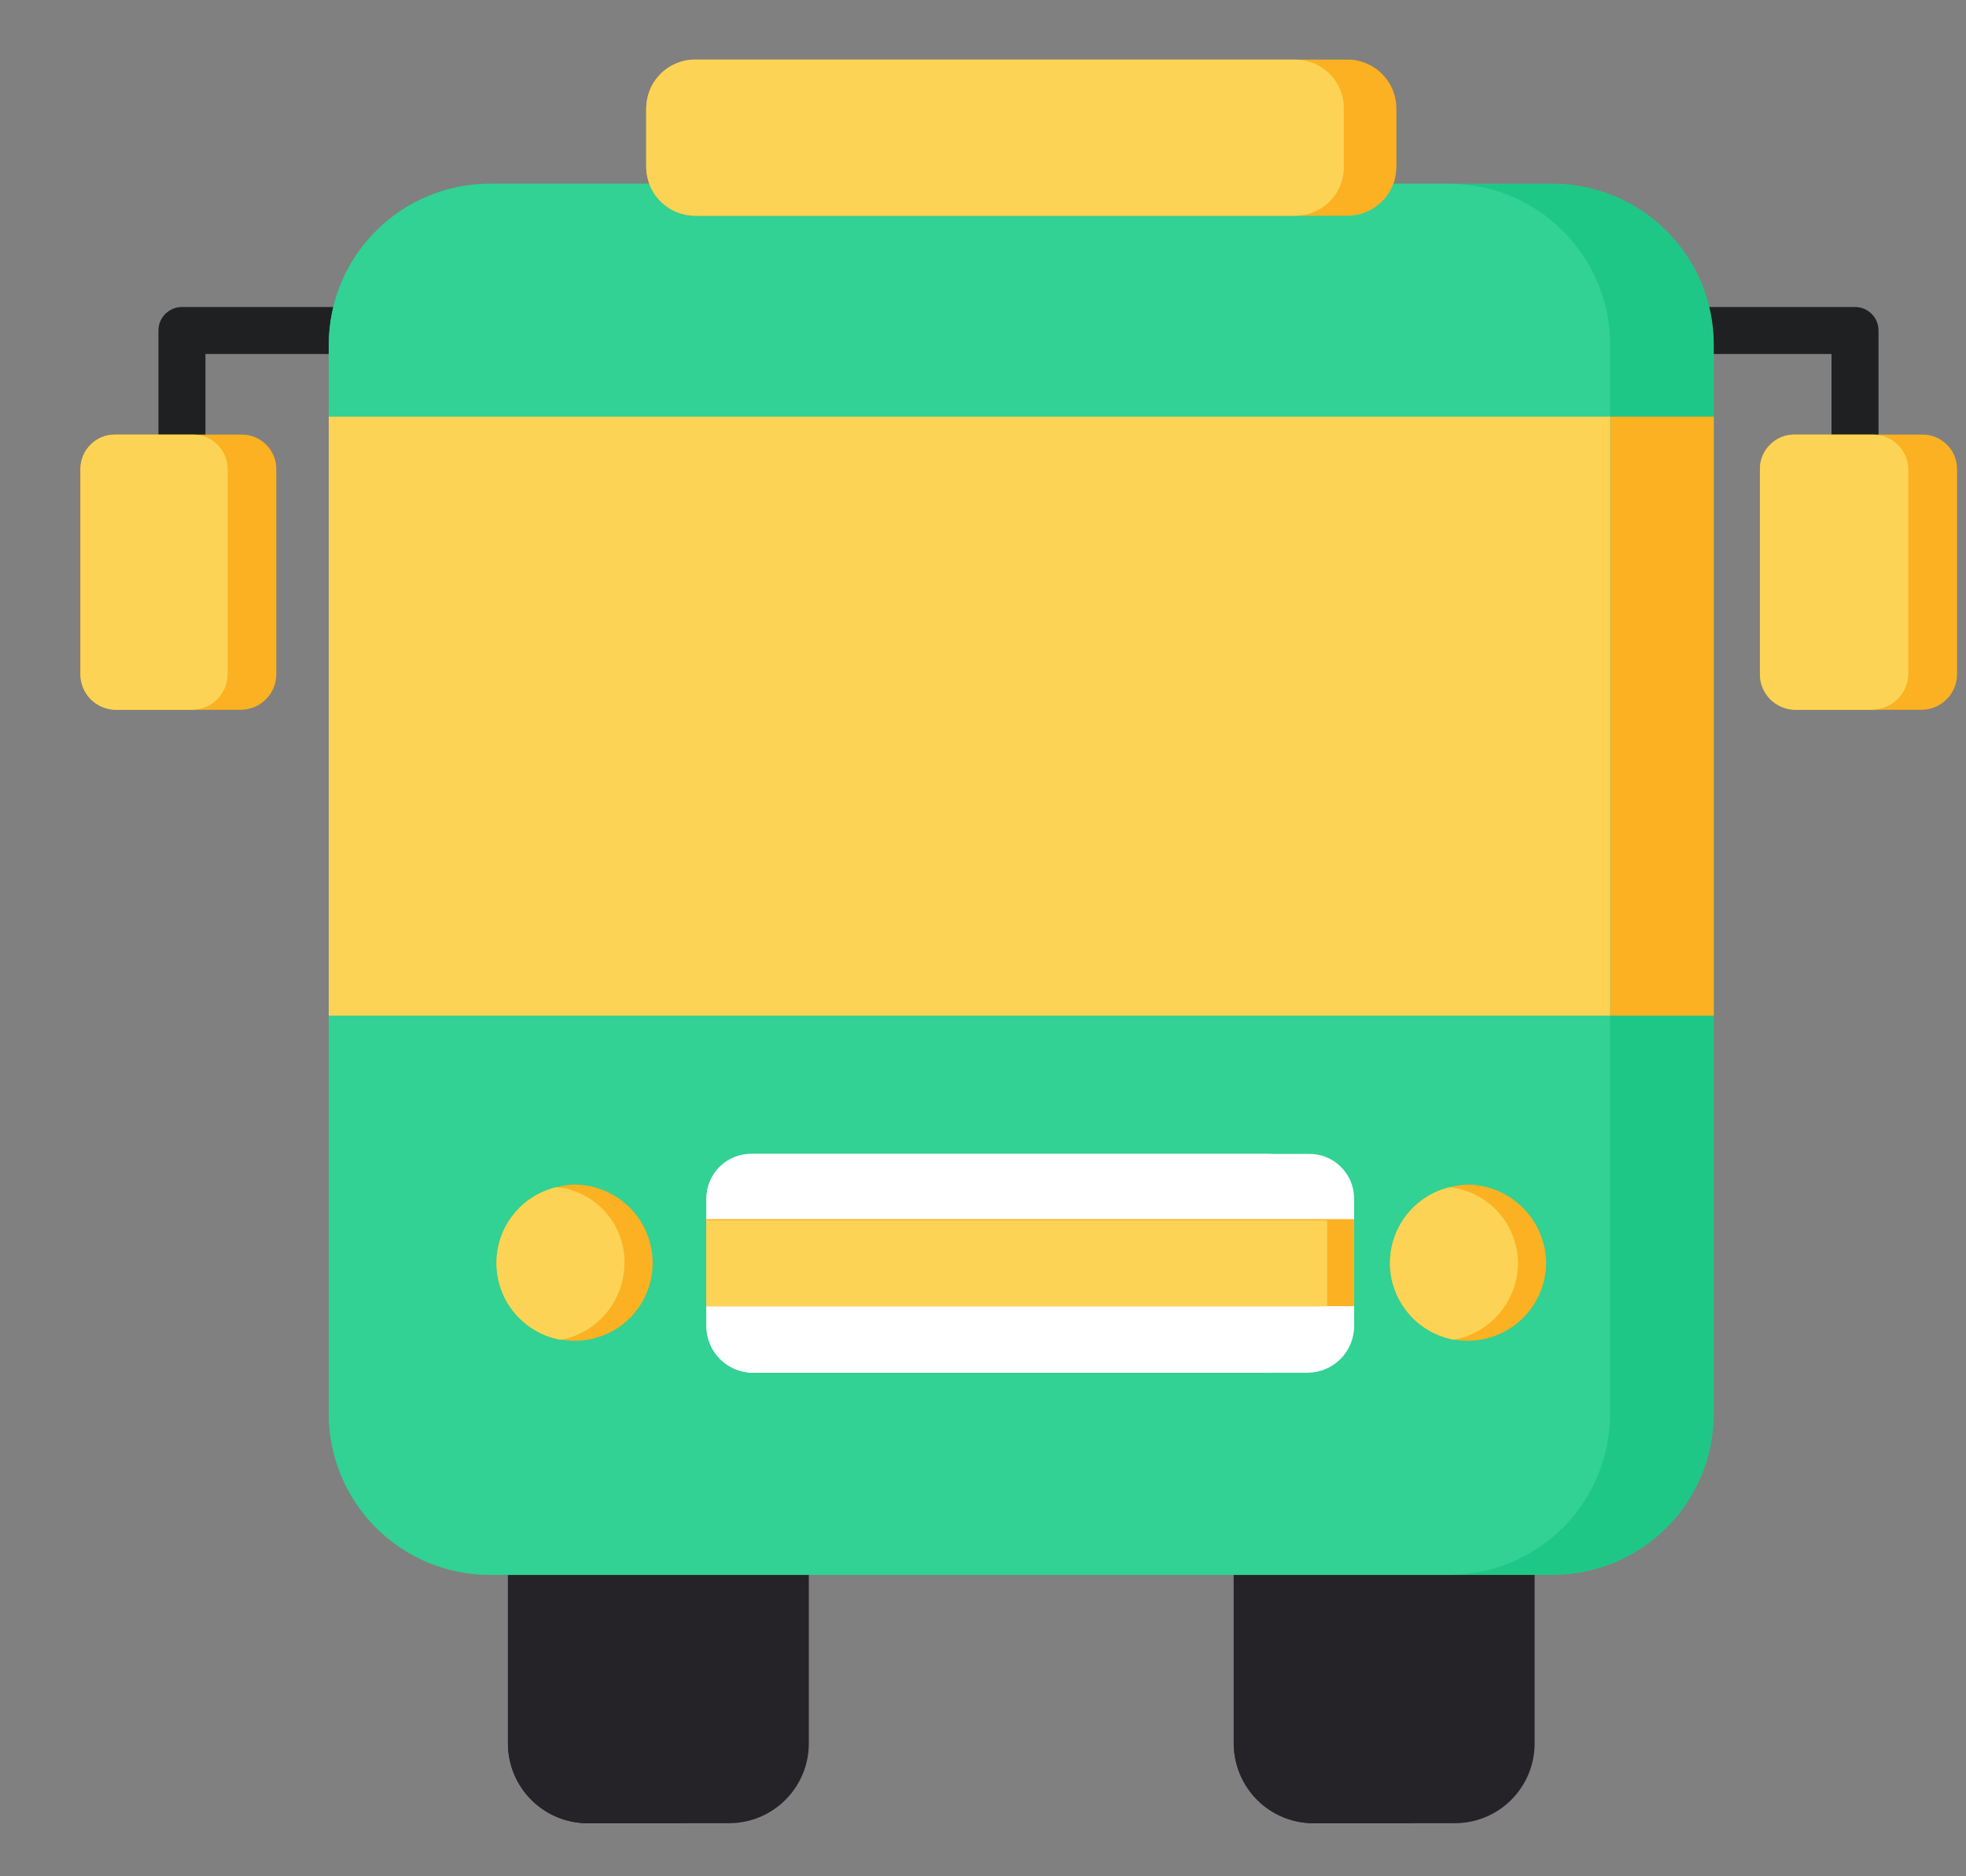 <svg width="22" height="21" viewBox="0 0 22 21" fill="none" xmlns="http://www.w3.org/2000/svg">
    <rect x="0" y="0" width="22" height="21" fill="#808080" stroke="none"/>
    <g clip-path="url(#clip0_3534_9737)">
        <path
            d="M20.758 6.537C20.688 6.537 20.621 6.51 20.572 6.46C20.523 6.411 20.495 6.344 20.495 6.274V3.962H18C17.931 3.962 17.864 3.934 17.816 3.884C17.767 3.835 17.739 3.768 17.739 3.699C17.739 3.629 17.767 3.563 17.816 3.513C17.864 3.464 17.931 3.436 18 3.436H20.758C20.828 3.436 20.895 3.464 20.944 3.513C20.994 3.562 21.021 3.629 21.021 3.699V6.274C21.021 6.344 20.994 6.411 20.944 6.46C20.895 6.51 20.828 6.537 20.758 6.537Z"
            fill="#1F2022" />
        <path
            d="M21.9 5.251V7.543C21.901 7.647 21.861 7.747 21.788 7.822C21.716 7.897 21.617 7.941 21.513 7.944H20.081C19.977 7.941 19.878 7.897 19.805 7.822C19.733 7.747 19.693 7.647 19.694 7.543V5.251C19.694 5.2 19.703 5.149 19.723 5.102C19.742 5.055 19.771 5.013 19.807 4.977C19.843 4.941 19.885 4.912 19.932 4.893C19.979 4.873 20.03 4.864 20.081 4.864H21.513C21.564 4.864 21.614 4.873 21.661 4.893C21.708 4.912 21.751 4.941 21.787 4.977C21.823 5.013 21.852 5.055 21.871 5.102C21.89 5.149 21.9 5.2 21.9 5.251Z"
            fill="#FBB121" />
        <path
            d="M2.036 6.537C2.106 6.537 2.173 6.51 2.222 6.46C2.272 6.411 2.299 6.344 2.299 6.274V3.962H4.794C4.863 3.962 4.93 3.934 4.979 3.884C5.028 3.835 5.055 3.768 5.055 3.699C5.055 3.629 5.028 3.563 4.979 3.513C4.93 3.464 4.863 3.436 4.794 3.436H2.036C1.966 3.436 1.9 3.464 1.85 3.513C1.801 3.562 1.773 3.629 1.773 3.699V6.274C1.773 6.344 1.801 6.411 1.85 6.46C1.9 6.51 1.966 6.537 2.036 6.537Z"
            fill="#1F2022" />
        <path
            d="M0.9 5.251C0.9 5.2 0.91 5.149 0.929 5.102C0.948 5.055 0.977 5.013 1.013 4.977C1.049 4.941 1.091 4.912 1.138 4.893C1.185 4.873 1.236 4.864 1.287 4.864H2.705C2.756 4.864 2.806 4.873 2.853 4.893C2.9 4.912 2.943 4.941 2.979 4.977C3.015 5.013 3.043 5.055 3.063 5.102C3.082 5.149 3.092 5.2 3.092 5.251V7.543C3.093 7.647 3.053 7.747 2.98 7.822C2.908 7.897 2.809 7.941 2.705 7.944H1.287C1.182 7.941 1.084 7.897 1.011 7.822C0.939 7.747 0.899 7.647 0.9 7.543"
            fill="#FBB121" />
        <path
            d="M21.355 5.251V7.543C21.353 7.648 21.31 7.749 21.236 7.824C21.161 7.898 21.06 7.941 20.954 7.944H20.081C19.977 7.941 19.878 7.897 19.805 7.822C19.733 7.747 19.693 7.647 19.694 7.543V5.251C19.694 5.2 19.703 5.149 19.723 5.102C19.742 5.055 19.771 5.013 19.807 4.977C19.843 4.941 19.885 4.912 19.932 4.893C19.979 4.873 20.03 4.864 20.081 4.864H20.954C21.059 4.863 21.159 4.903 21.234 4.975C21.309 5.048 21.353 5.146 21.355 5.251Z"
            fill="#FCD355" />
        <path
            d="M0.9 5.251C0.9 5.2 0.91 5.149 0.929 5.102C0.948 5.055 0.977 5.013 1.013 4.977C1.049 4.941 1.091 4.912 1.138 4.893C1.185 4.873 1.236 4.864 1.287 4.864H2.16C2.211 4.864 2.262 4.873 2.309 4.893C2.356 4.912 2.398 4.941 2.434 4.977C2.47 5.013 2.499 5.055 2.518 5.102C2.538 5.149 2.547 5.2 2.547 5.251V7.543C2.548 7.647 2.508 7.747 2.436 7.822C2.364 7.897 2.265 7.941 2.16 7.944H1.287C1.182 7.941 1.084 7.897 1.011 7.822C0.939 7.747 0.899 7.647 0.9 7.543"
            fill="#FCD355" />
        <path
            d="M9.051 15.722V19.518C9.05 19.753 8.956 19.978 8.789 20.145C8.623 20.311 8.398 20.405 8.163 20.406H6.572C6.337 20.405 6.112 20.311 5.946 20.145C5.779 19.978 5.686 19.753 5.684 19.518V15.722C5.685 15.606 5.709 15.492 5.754 15.385C5.799 15.279 5.865 15.182 5.947 15.101C6.03 15.02 6.127 14.956 6.235 14.912C6.342 14.869 6.457 14.847 6.572 14.848H8.163C8.278 14.847 8.393 14.869 8.5 14.912C8.608 14.956 8.705 15.02 8.788 15.101C8.87 15.182 8.936 15.279 8.981 15.385C9.026 15.492 9.05 15.606 9.051 15.722Z"
            fill="#252328" />
        <path
            d="M17.173 15.722V19.518C17.172 19.753 17.078 19.978 16.911 20.145C16.745 20.311 16.52 20.405 16.285 20.406H14.694C14.459 20.405 14.234 20.311 14.068 20.145C13.902 19.978 13.808 19.753 13.806 19.518V15.722C13.807 15.606 13.831 15.492 13.876 15.385C13.921 15.279 13.987 15.182 14.069 15.101C14.152 15.02 14.249 14.956 14.357 14.912C14.464 14.869 14.579 14.847 14.694 14.848H16.285C16.4 14.847 16.515 14.869 16.622 14.912C16.73 14.956 16.827 15.02 16.91 15.101C16.992 15.182 17.058 15.279 17.103 15.385C17.148 15.492 17.172 15.606 17.173 15.722Z"
            fill="#252328" />
        <path
            d="M8.463 15.722V19.532C8.464 19.647 8.442 19.761 8.398 19.868C8.355 19.974 8.29 20.071 8.209 20.152C8.128 20.233 8.031 20.298 7.925 20.341C7.818 20.385 7.704 20.407 7.589 20.406H6.572C6.337 20.405 6.112 20.311 5.946 20.145C5.779 19.978 5.685 19.753 5.684 19.518V15.722C5.685 15.606 5.709 15.492 5.754 15.385C5.799 15.279 5.865 15.182 5.947 15.101C6.03 15.02 6.127 14.956 6.235 14.912C6.342 14.869 6.457 14.847 6.572 14.848H7.59C7.704 14.847 7.818 14.87 7.925 14.913C8.031 14.957 8.128 15.021 8.209 15.102C8.29 15.184 8.355 15.28 8.398 15.387C8.442 15.493 8.464 15.607 8.463 15.722Z"
            fill="#252328" />
        <path
            d="M16.585 15.722V19.532C16.586 19.647 16.564 19.761 16.52 19.868C16.477 19.974 16.412 20.071 16.331 20.152C16.25 20.233 16.153 20.297 16.047 20.341C15.941 20.385 15.827 20.407 15.712 20.406H14.694C14.459 20.405 14.234 20.311 14.068 20.145C13.902 19.978 13.808 19.753 13.806 19.518V15.722C13.807 15.606 13.831 15.492 13.876 15.385C13.921 15.279 13.987 15.182 14.069 15.101C14.152 15.02 14.249 14.956 14.357 14.912C14.464 14.869 14.579 14.847 14.694 14.848H15.711C15.826 14.847 15.941 14.87 16.047 14.913C16.153 14.957 16.25 15.021 16.331 15.102C16.413 15.184 16.477 15.28 16.52 15.387C16.564 15.493 16.586 15.607 16.585 15.722Z"
            fill="#252328" />
        <path
            d="M17.373 2.056H5.484C4.487 2.056 3.679 2.864 3.679 3.861V15.822C3.679 16.819 4.487 17.627 5.484 17.627H17.373C18.37 17.627 19.178 16.819 19.178 15.822V3.861C19.178 2.864 18.37 2.056 17.373 2.056Z"
            fill="#1FC787" />
        <path
            d="M5.484 2.056H16.213C16.692 2.056 17.151 2.246 17.489 2.585C17.828 2.923 18.018 3.382 18.018 3.861V15.822C18.018 16.301 17.828 16.76 17.489 17.099C17.151 17.437 16.692 17.627 16.213 17.627H5.484C5.005 17.627 4.546 17.437 4.208 17.099C3.869 16.76 3.679 16.301 3.679 15.822V3.861C3.679 3.624 3.726 3.389 3.816 3.17C3.907 2.951 4.04 2.752 4.208 2.585C4.375 2.417 4.574 2.284 4.793 2.194C5.012 2.103 5.247 2.056 5.484 2.056Z"
            fill="#32D194" />
        <path d="M19.178 4.663H18.018V11.367H19.178V4.663Z" fill="#FBB121" />
        <path d="M18.018 4.663H3.679V11.367H18.018V8.015V4.663Z" fill="#FCD355" />
        <path
            d="M15.626 1.211V1.87C15.625 1.943 15.611 2.015 15.582 2.081C15.554 2.148 15.512 2.209 15.46 2.259C15.408 2.31 15.347 2.35 15.279 2.376C15.212 2.403 15.14 2.416 15.067 2.415H7.79C7.718 2.416 7.645 2.403 7.578 2.376C7.51 2.35 7.449 2.31 7.397 2.259C7.345 2.209 7.303 2.148 7.275 2.081C7.247 2.015 7.232 1.943 7.231 1.87V1.211C7.232 1.139 7.247 1.067 7.275 1C7.303 0.933 7.345 0.873 7.397 0.822C7.449 0.771 7.51 0.732 7.578 0.705C7.645 0.678 7.718 0.665 7.79 0.667H15.067C15.14 0.665 15.212 0.678 15.279 0.705C15.347 0.732 15.408 0.771 15.46 0.822C15.512 0.873 15.554 0.933 15.582 1C15.611 1.067 15.625 1.139 15.626 1.211Z"
            fill="#FBB121" />
        <path
            d="M15.038 1.211V1.87C15.039 1.942 15.024 2.012 14.997 2.079C14.97 2.145 14.93 2.205 14.879 2.255C14.829 2.306 14.768 2.346 14.702 2.373C14.636 2.401 14.566 2.415 14.494 2.415H7.79C7.718 2.416 7.645 2.403 7.578 2.376C7.51 2.35 7.449 2.31 7.397 2.259C7.345 2.209 7.303 2.148 7.275 2.081C7.247 2.015 7.232 1.943 7.231 1.87V1.211C7.232 1.139 7.247 1.067 7.275 1C7.303 0.933 7.345 0.873 7.397 0.822C7.449 0.771 7.51 0.732 7.578 0.705C7.645 0.678 7.718 0.665 7.79 0.667H14.494C14.566 0.667 14.636 0.681 14.702 0.708C14.768 0.736 14.829 0.776 14.879 0.826C14.93 0.877 14.97 0.937 14.997 1.003C15.024 1.069 15.039 1.14 15.038 1.211Z"
            fill="#FCD355" />
        <path
            d="M7.303 14.132C7.304 14.247 7.282 14.361 7.238 14.467C7.194 14.574 7.13 14.67 7.049 14.752C6.968 14.833 6.871 14.897 6.765 14.941C6.658 14.985 6.544 15.007 6.429 15.006C6.386 15.008 6.342 15.003 6.3 14.992H6.257C6.062 14.953 5.886 14.848 5.758 14.695C5.63 14.542 5.559 14.35 5.556 14.151C5.552 13.952 5.617 13.757 5.74 13.6C5.862 13.443 6.035 13.332 6.229 13.287C6.294 13.269 6.361 13.26 6.429 13.258C6.661 13.259 6.882 13.352 7.046 13.515C7.21 13.679 7.302 13.901 7.303 14.132Z"
            fill="#FBB121" />
        <path
            d="M17.302 14.132C17.301 14.364 17.208 14.585 17.045 14.749C16.881 14.913 16.659 15.005 16.428 15.006C16.38 15.009 16.331 15.004 16.285 14.992H16.256C16.061 14.953 15.884 14.848 15.757 14.695C15.629 14.542 15.557 14.35 15.554 14.151C15.551 13.952 15.616 13.757 15.738 13.6C15.861 13.443 16.033 13.332 16.227 13.287C16.293 13.269 16.36 13.26 16.428 13.258C16.659 13.262 16.879 13.355 17.042 13.518C17.205 13.681 17.298 13.901 17.302 14.132Z"
            fill="#FBB121" />
        <path
            d="M15.153 13.416V14.848C15.151 14.985 15.096 15.115 15 15.211C14.904 15.307 14.774 15.362 14.637 15.364H8.42C8.284 15.362 8.154 15.307 8.058 15.211C7.961 15.115 7.907 14.985 7.905 14.848V13.416C7.905 13.349 7.918 13.283 7.944 13.221C7.97 13.159 8.008 13.103 8.057 13.056C8.105 13.009 8.162 12.973 8.224 12.949C8.287 12.924 8.353 12.913 8.42 12.915H14.637C14.704 12.913 14.771 12.924 14.834 12.948C14.896 12.973 14.953 13.009 15.001 13.056C15.049 13.103 15.087 13.159 15.114 13.221C15.14 13.283 15.153 13.349 15.153 13.416Z"
            fill="white" />
        <path
            d="M14.68 13.416V14.848C14.678 14.985 14.623 15.115 14.527 15.211C14.431 15.307 14.301 15.362 14.165 15.364H8.42C8.284 15.362 8.154 15.307 8.058 15.211C7.961 15.115 7.907 14.985 7.905 14.848V13.416C7.905 13.349 7.918 13.283 7.944 13.221C7.97 13.159 8.008 13.103 8.057 13.056C8.105 13.009 8.162 12.973 8.224 12.949C8.287 12.924 8.353 12.913 8.42 12.915H14.165C14.232 12.913 14.298 12.924 14.361 12.949C14.423 12.973 14.48 13.01 14.528 13.056C14.576 13.103 14.615 13.159 14.641 13.221C14.667 13.283 14.68 13.349 14.68 13.416Z"
            fill="white" />
        <path d="M15.153 13.645H7.905V14.619H15.153V13.645Z" fill="#FBB121" />
        <path
            d="M6.988 14.132C6.988 14.332 6.921 14.527 6.795 14.683C6.67 14.839 6.496 14.948 6.3 14.992H6.257C6.062 14.953 5.886 14.848 5.758 14.695C5.63 14.542 5.559 14.35 5.556 14.151C5.552 13.951 5.617 13.757 5.74 13.6C5.862 13.443 6.035 13.332 6.229 13.287C6.438 13.308 6.632 13.406 6.772 13.562C6.913 13.719 6.99 13.922 6.988 14.132Z"
            fill="#FCD355" />
        <path
            d="M16.987 14.132C16.987 14.334 16.917 14.53 16.789 14.687C16.661 14.844 16.483 14.951 16.285 14.992H16.256C16.061 14.953 15.884 14.848 15.757 14.695C15.629 14.542 15.557 14.35 15.554 14.151C15.551 13.951 15.616 13.757 15.738 13.6C15.861 13.443 16.033 13.332 16.227 13.287C16.435 13.312 16.626 13.412 16.766 13.567C16.905 13.722 16.984 13.923 16.987 14.132Z"
            fill="#FCD355" />
        <path d="M14.852 13.659H7.905V14.619H14.852V13.659Z" fill="#FCD355" />
    </g>
    <defs>
        <clipPath id="clip0_3534_9737">
            <rect width="21" height="19.739" fill="white" transform="translate(0.9 0.667)" />
        </clipPath>
    </defs>
</svg>